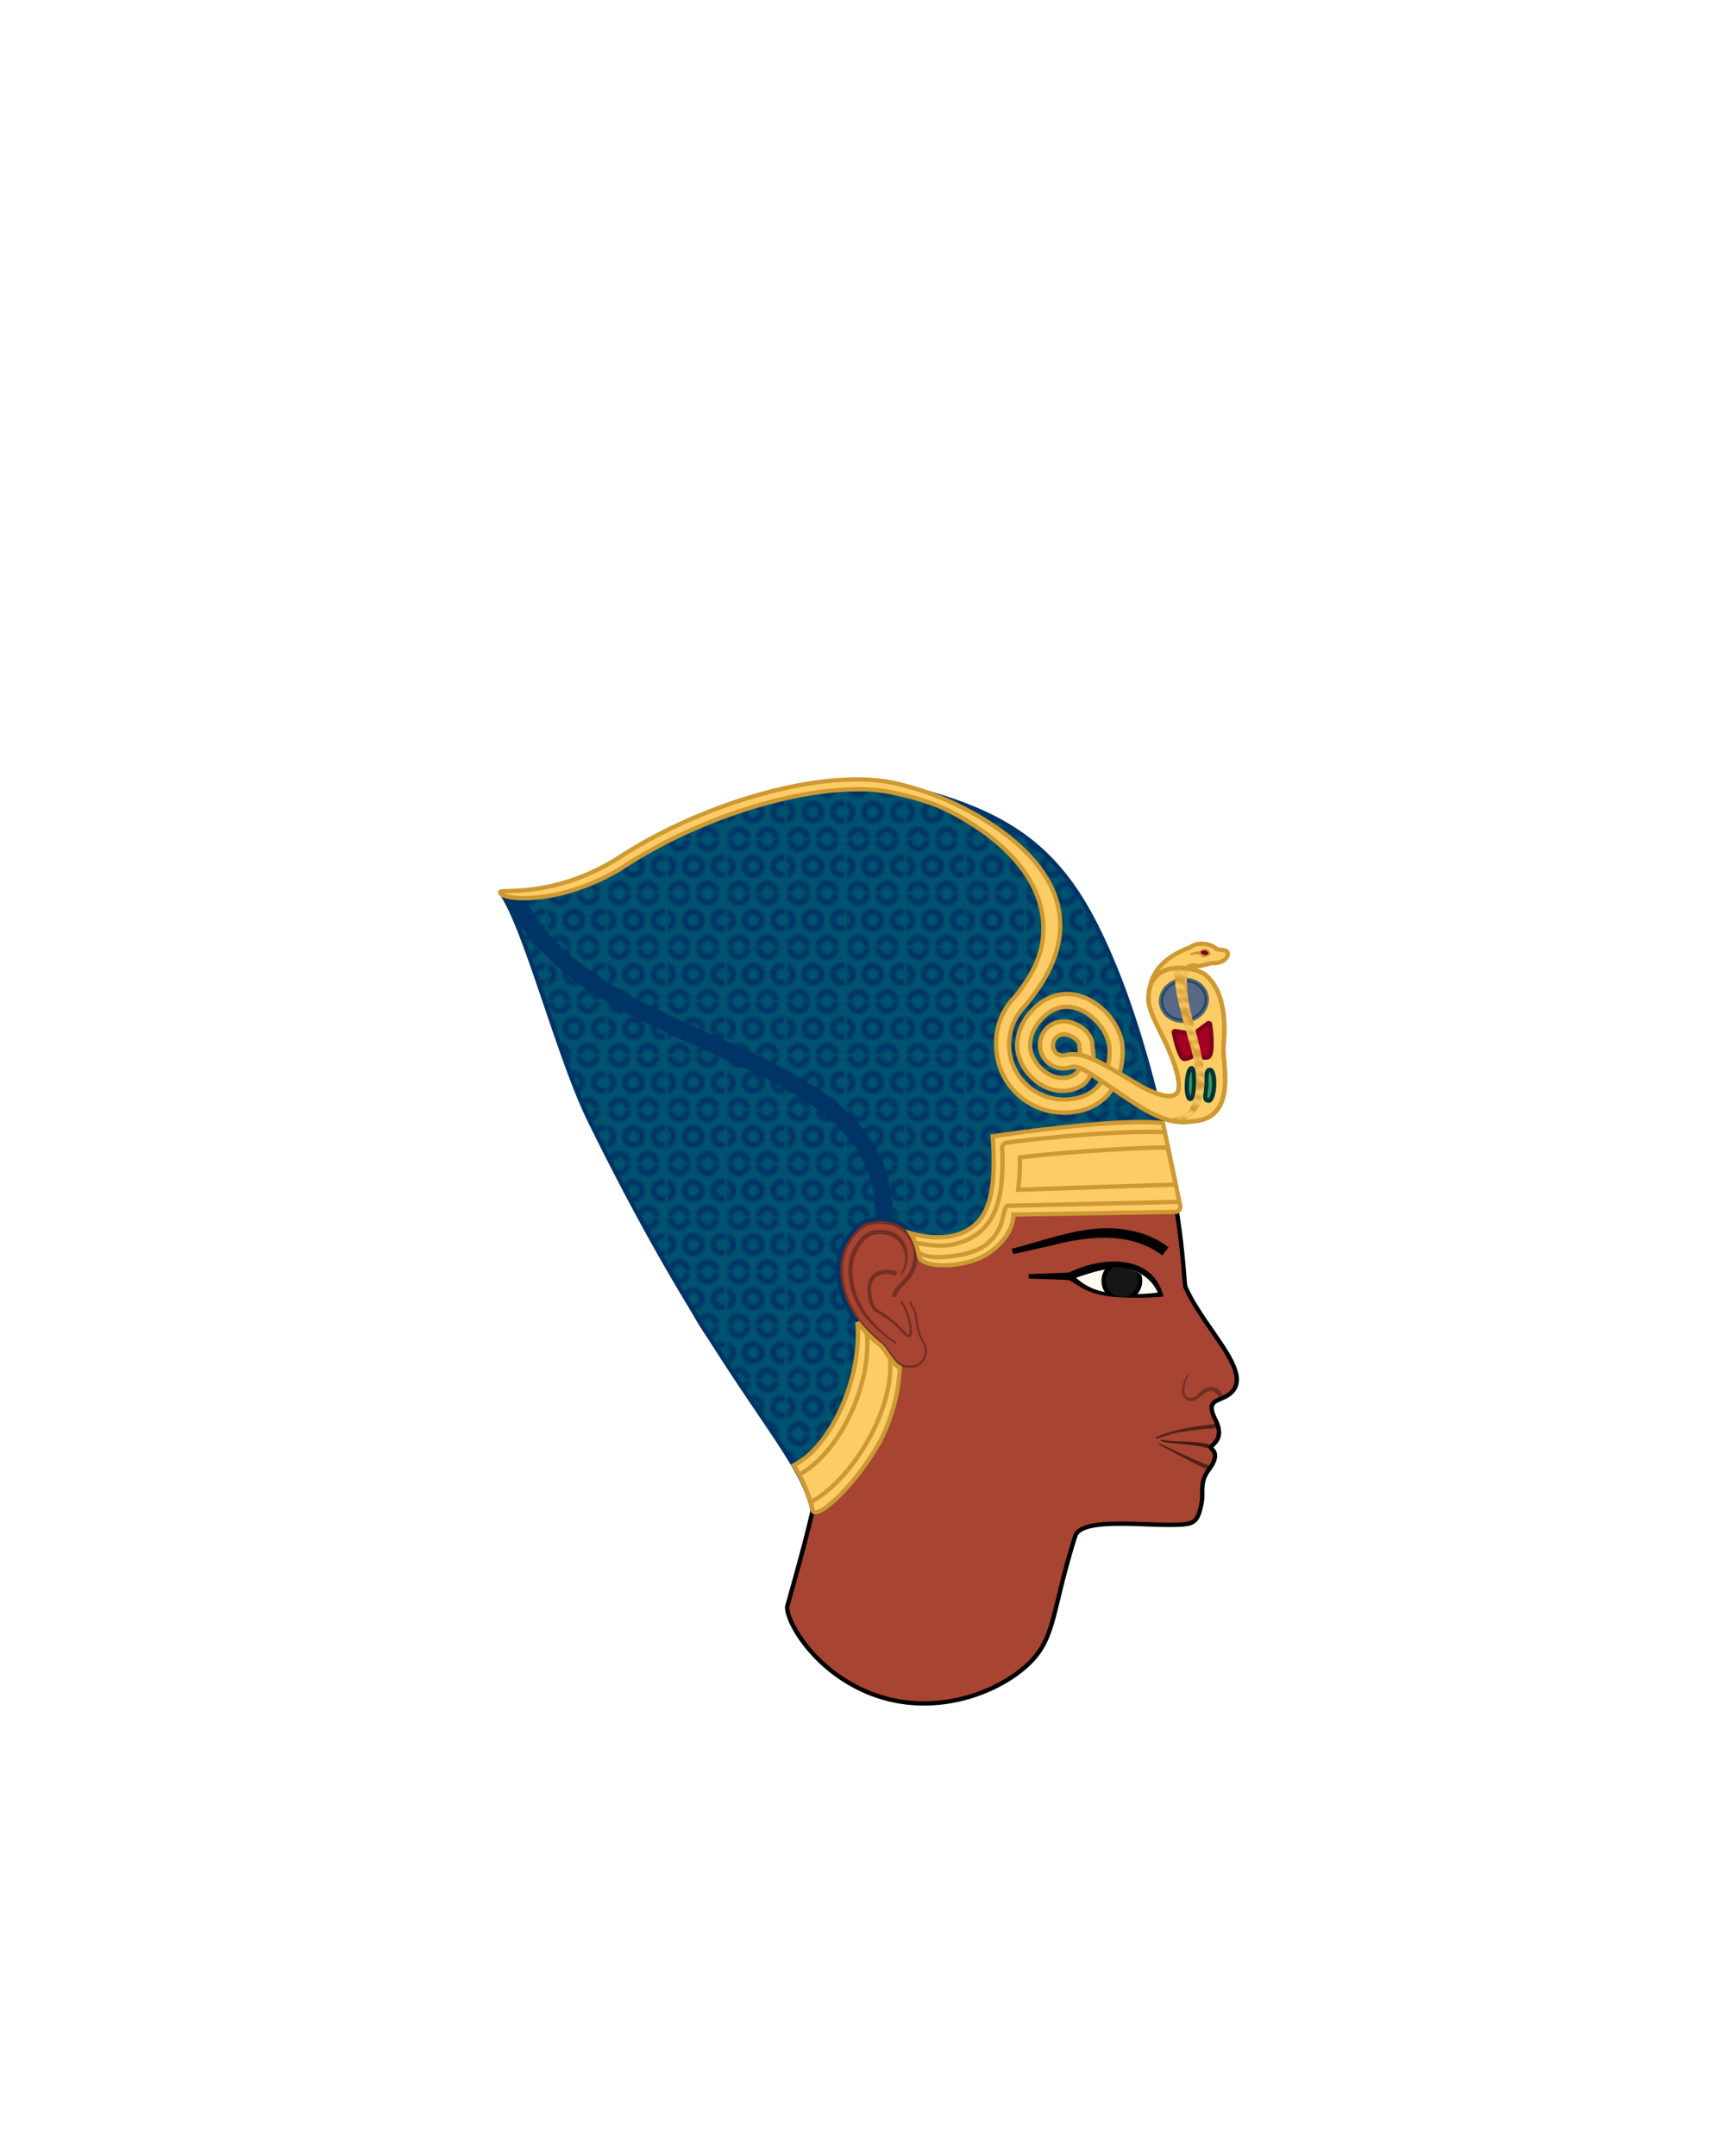 <svg xmlns="http://www.w3.org/2000/svg" xmlns:xlink="http://www.w3.org/1999/xlink" viewBox="0 0 400 500"><defs><style>.cls-1,.cls-14,.cls-15,.cls-2,.cls-3{fill:none;}.cls-2{stroke:#fdcc66;}.cls-10,.cls-11,.cls-13,.cls-14,.cls-15,.cls-17,.cls-18,.cls-19,.cls-2,.cls-3,.cls-4{stroke-miterlimit:10;}.cls-11,.cls-15,.cls-17,.cls-3{stroke:#003466;}.cls-3{stroke-width:2px;}.cls-4{fill:#a74432;}.cls-10,.cls-4{stroke:#000;}.cls-5{opacity:0.6;}.cls-6{opacity:0.5;}.cls-7{opacity:0.31;}.cls-8{fill:#fefcf0;}.cls-9{clip-path:url(#clip-path);}.cls-10{fill:#161616;}.cls-11{fill:#00536f;}.cls-12{fill:url(#separated_lapis_lazuli_circles);}.cls-13{fill:#fdcc66;}.cls-13,.cls-14{stroke:#cd9933;}.cls-15{stroke-width:4px;}.cls-16{fill:#cd9933;}.cls-17{fill:#039;opacity:0.65;}.cls-18{fill:#a50022;stroke:#7c001a;}.cls-19{fill:#339967;stroke:#013334;}.cls-20{fill:url(#light_yellow_thick_lines);}.cls-21{fill:#7c001a;}</style><clipPath id="clip-path"><path class="cls-1" d="M248,296s8.87-2.34,11.62-2.11c6.34.53,9.51,6.34,9.51,6.34s-8.45,1.59-14.79-.53C252.63,299.11,248,296,248,296Z"/></clipPath><pattern id="separated_lapis_lazuli_circles" data-name="separated lapis lazuli circles" width="20.07" height="18.26" patternTransform="translate(2.36 6.79) scale(0.66)" patternUnits="userSpaceOnUse" viewBox="0 0 20.07 18.26"><rect class="cls-1" width="20.07" height="18.26"/><circle class="cls-3" cx="14.04" cy="18.19" r="3"/><circle class="cls-3" cx="4" cy="18.19" r="3"/><circle class="cls-3" cx="19.06" cy="9.06" r="3"/><circle class="cls-3" cx="9.02" cy="9.06" r="3"/><circle class="cls-3" cx="-1.02" cy="9.06" r="3"/><circle class="cls-3" cx="14.04" cy="-0.07" r="3"/><circle class="cls-3" cx="4" cy="-0.07" r="3"/></pattern><pattern id="light_yellow_thick_lines" data-name="light yellow thick lines" width="5.1" height="8.75" patternTransform="translate(5.56 6.57) rotate(-59.52)" patternUnits="userSpaceOnUse" viewBox="0 0 5.1 8.75"><rect class="cls-1" width="5.1" height="8.75"/><line class="cls-2" x1="5.36" y1="7.42" x2="12.36" y2="19.42"/><line class="cls-2" x1="3.4" y1="8.51" x2="10.4" y2="20.51"/><line class="cls-2" x1="2.76" y1="7.42" x2="9.76" y2="19.42"/><line class="cls-2" x1="0.26" y1="7.42" x2="7.26" y2="19.42"/><line class="cls-2" x1="-1.7" y1="8.51" x2="5.3" y2="20.51"/><line class="cls-2" x1="-2.34" y1="7.42" x2="4.66" y2="19.42"/><line class="cls-2" x1="-4.84" y1="7.42" x2="2.16" y2="19.42"/><line class="cls-2" x1="-6.79" y1="8.51" x2="0.21" y2="20.51"/><line class="cls-2" x1="5.36" y1="-1.33" x2="12.36" y2="10.67"/><line class="cls-2" x1="3.4" y1="-0.24" x2="10.4" y2="11.76"/><line class="cls-2" x1="2.76" y1="-1.33" x2="9.76" y2="10.67"/><line class="cls-2" x1="0.26" y1="-1.33" x2="7.26" y2="10.67"/><line class="cls-2" x1="-1.7" y1="-0.24" x2="5.3" y2="11.76"/><line class="cls-2" x1="-2.34" y1="-1.33" x2="4.66" y2="10.67"/><line class="cls-2" x1="-4.84" y1="-1.33" x2="2.16" y2="10.67"/><line class="cls-2" x1="-6.79" y1="-0.24" x2="0.21" y2="11.76"/><line class="cls-2" x1="5.36" y1="-10.09" x2="12.36" y2="1.91"/><line class="cls-2" x1="3.4" y1="-9" x2="10.4" y2="3"/><line class="cls-2" x1="2.76" y1="-10.09" x2="9.76" y2="1.91"/><line class="cls-2" x1="0.26" y1="-10.09" x2="7.26" y2="1.91"/><line class="cls-2" x1="-1.7" y1="-9" x2="5.3" y2="3"/><line class="cls-2" x1="-2.34" y1="-10.09" x2="4.66" y2="1.91"/><line class="cls-2" x1="-4.84" y1="-10.09" x2="2.16" y2="1.91"/><line class="cls-2" x1="-6.79" y1="-9" x2="0.21" y2="3"/></pattern></defs><g id="Layer_2" data-name="Layer 2"><g id="Male_Poses" data-name="Male Poses"><g id="Head_copy_3" data-name="Head copy 3"><path id="head_round" data-name="head round" class="cls-4" d="M249.32,356.27c1.42-4.51,16.16-2.33,24.07-2.68,3.58-.16,4.42-.67,5.29-5.28.38-2.05-.56-4.55,1.58-7.4,3.17-4.23.23-4.83.53-5.29.61-.92,3.17-2.11,1.06-6.34s0-4.22,2.11-5.28c8.45-4.23-4.23-14.8-9-25.36-.49-1.08-.25-7.25-2.65-21.14-3.65-21.17-5.28-27.48-22.19-38-10.4-6.51-29.07-10.23-41.34-10.83-10.59-.52-20.43.94-29.46,6.6-8.51,5.32-12.69,9.51-19,21.13-8,14.75-7.1,31.95-.14,46.35,3.54,7.32,9.29,13.61,14.21,20.23,4.29,5.76,9.12,11.15,13.11,17.1a11.64,11.64,0,0,1,1.41,8.14c-1.94,8.73-4,15.8-6.39,24.43,0,3.17,4.22,10.57,11.62,15.85,15.5,11.08,33,6.18,42-.64S243.21,375.61,249.32,356.27Z"/><g id="face"><g id="mouth"><g class="cls-5"><path d="M269.23,333.91c3.82.72,8,0,11.78,1.27l-.44.89a11.14,11.14,0,0,0-2.69-.69c-1.67-.28-4.12-.52-5.83-.7a15.57,15.57,0,0,1-2.95-.51l.13-.26Z"/></g><g class="cls-6"><path d="M280.07,340.84c-3.91-1.77-7.63-3.84-11.4-5.88l.13-.25c3.84,1.81,7.7,3.68,11.65,5.21l-.38.92Z"/></g><g class="cls-6"><path d="M282.47,331.16c-4.78.39-9.78.7-14.27,2.53l-.18-.36c4.5-2.05,9.51-2.57,14.38-3.17l.07,1Z"/></g></g><g class="cls-7"><path d="M275.63,318.78c-.92,1.75-2.15,6.33,1.32,5.22.51-.25.94-.9,1.44-1.26,1.51-1.35,3.95-1.67,4.93.5a3.14,3.14,0,0,1,.32,1.18h-1a2.55,2.55,0,0,0-.7-1.41c-1.65-1.4-3.28.92-4.7,1.66a2.19,2.19,0,0,1-3.16-2.14,9.26,9.26,0,0,1,1.3-3.88l.25.13Z"/></g><path d="M269.49,291.13c-7.33-5.55-17.14-4.51-25.58-2.3-3,.69-6,1.36-9,2l-.3-1.23c8.8-2.19,18.29-6.23,27.5-4.21a20.54,20.54,0,0,1,8.86,3.88l-1.47,1.89Z"/><g id="eye"><path class="cls-8" d="M248,296s6.85-3,11.62-2.64c7.93.53,9.51,6.87,9.51,6.87a48,48,0,0,1-14.79-.53C251.74,299.09,248,296,248,296Z"/><path d="M247.22,295.88c.08-.43.46-.65.84-.83,7.22-3.5,18.72-4.44,21.59,5.05l.13.57c-2.06.21-4.11.29-6.16.3-4.67-.06-9.67-.13-13.66-2.87-.75-.44-1.54-.94-2.29-1.38a.89.89,0,0,1-.45-.84Zm1.62.23a.72.72,0,0,0-.24-.68,5.55,5.55,0,0,0,.42.42,13.44,13.44,0,0,0,9.08,4,44,44,0,0,0,11-.17l-.42.61a9.1,9.1,0,0,0-3.46-4.43c-5-3.46-11.28-1-16.52.73l-.17.06-.09,0a.72.72,0,0,0,.4-.61Z"/><polygon points="238.52 295.5 248.03 295.12 248.03 296.87 238.52 296.5 238.52 295.5 238.52 295.5"/><g class="cls-9"><circle class="cls-10" cx="260.14" cy="297.05" r="4.23"/></g></g><g id="ear"><g class="cls-7"><path d="M206.84,300.75c.27-2.18,2.07-3.12,3.23-4.65a7.58,7.58,0,0,0,.26-9.44c-2-2.85-6.22-3.45-9.33-2.32a10.73,10.73,0,0,0-3.7,3.55c-3.8,6.16-1.21,14.5,3.33,19.58a38.12,38.12,0,0,0,3.91,3.7c1.71,1.49,2.49,3.8,4.35,5.08a5.65,5.65,0,0,0,3.74.16,3.6,3.6,0,0,0,1.53-1.9,2.68,2.68,0,0,0,0-2.42c-.31-.82-.77-1.6-1.13-2.45-.67-1.74-.63-3.59-1.09-5.34-.22-1-1-1.43-1.15-2.49h.44a6.08,6.08,0,0,0,.89,1.68c.83,1.88.61,4.09,1.37,5.95.35.81.81,1.6,1.16,2.46a3.28,3.28,0,0,1,0,2.82,4,4,0,0,1-1.82,2.2,6.46,6.46,0,0,1-2.82.23c-2-.09-3.11-2.08-4.18-3.5-1.51-2.32-3.92-3.62-5.69-5.74A21.21,21.21,0,0,1,197,303.4c-2.38-4.87-3.44-11.13-.35-15.94a11.29,11.29,0,0,1,4-3.88c3.56-1.32,8-.6,10.36,2.54a8.51,8.51,0,0,1-.23,10.6c-.95,1.27-2.77,2.5-3,4Z"/></g><g class="cls-7"><path d="M207.65,295.91a4.8,4.8,0,0,0-4.42.18c-1.8,1.36-1.32,4.16-.72,6.08.45,1.63,1.5,1.69,2.66,2.54a30,30,0,0,1,5.29,4.77.65.65,0,0,0,.32.11c-.05,0-.07,0,0,0,.44-2.57-.7-5.46-2-7.67l.37-.25a13.93,13.93,0,0,1,1.73,3.76c.29.95,1.55,5.7-.7,4.55-.87-.64-1.43-1.5-2.22-2.19a21.94,21.94,0,0,0-4.89-3.48,1.54,1.54,0,0,1-.51-.4c-1.53-2.31-2.35-6.72.21-8.62a5.72,5.72,0,0,1,5.36-.28l-.44.89Z"/></g><g class="cls-7"><path d="M208.78,295.57c2.81-4.44,0-10-5.51-9.3a3.39,3.39,0,0,0-2.33,1c-3,2.62-3.78,6.62-2.95,10.39,1,5.93,5.25,10.43,10,13.72l-.32.32c-3.16-2.16-6.39-4.79-8.44-8.25s-3.06-7.71-2.17-11.67c.79-2.82,2.94-6.31,6.08-6.52,3.33-.42,6.62,1.27,7.21,4.7a7.78,7.78,0,0,1-1.32,5.84l-.29-.23Z"/></g></g></g><g id="battle_crown" data-name="battle crown"><path class="cls-11" d="M234.75,281.12l38.58-.88s-5.75-39.83-19.77-66.71c-9.82-18.85-22.47-26-45.41-31.49-16.22-3.88-44.42,4.24-64.07,17-15.12,9.78-28.55,7.17-28,7.92,5.4,6.94,13.39,38.09,20.54,52.68,30.38,62,48.71,76,51.79,90.55.65,3,10.38-6.15,15.75-16.11a42.19,42.19,0,0,0,4.48-16.87c-1.11-.51-1.93-1.72-2.91-3.09a13.86,13.86,0,0,0-1.47-2c-2.8-2.14-7.06-6.45-8.66-11.08-3.51-10.2,1.44-14.71,3-16.36.1-.11.2-.19.27-.26,2.44-2.44,7.14-1.78,8.91-1.11,2.57,1,4.71,2.85,5.26,7.87.36,3.2,11.14,3.21,16.46-.95C235.29,285.67,234.75,281.12,234.75,281.12Z"/><path class="cls-12" d="M234.75,281.12l38.58-.88s-5.75-39.83-19.77-66.71c-9.82-18.85-22.47-26-45.41-31.49-16.22-3.88-44.42,4.24-64.07,17-15.12,9.78-28.55,7.17-28,7.92,5.4,6.94,13.39,38.09,20.54,52.68,30.38,62,48.71,76,51.79,90.55.65,3,10.38-6.15,15.75-16.11a42.19,42.19,0,0,0,4.48-16.87c-1.11-.51-1.93-1.72-2.91-3.09a13.86,13.86,0,0,0-1.47-2c-2.8-2.14-7.06-6.45-8.66-11.08-3.51-10.2,1.44-14.71,3-16.36.1-.11.2-.19.27-.26,2.44-2.44,7.14-1.78,8.91-1.11,2.57,1,4.71,2.85,5.26,7.87.36,3.2,11.14,3.21,16.46-.95C235.29,285.67,234.75,281.12,234.75,281.12Z"/><path class="cls-13" d="M198.82,306.61c1.14,12.32-5.63,28.52-14.76,33.21h0a35.17,35.17,0,0,1,4.38,10.33c.65,3,10.38-6.15,15.75-16.11a42.19,42.19,0,0,0,4.48-16.87c-1.11-.51-1.93-1.72-2.91-3.09a13.86,13.86,0,0,0-1.47-2,30.79,30.79,0,0,1-5.47-5.46Z"/><path class="cls-14" d="M208.67,317.17c-1.11-.51-1.93-1.72-2.91-3.09a13.86,13.86,0,0,0-1.47-2,30.79,30.79,0,0,1-5.47-5.46h0"/><path class="cls-14" d="M188,348.34c9.13-4.7,19.51-21.12,18.37-33.43"/><path class="cls-14" d="M185.22,342c9.13-4.69,16.94-20.5,15.8-32.82"/><path class="cls-13" d="M269.68,260.45l4,19.2a1.17,1.17,0,0,1-1.12,1.41l-37.61.61s.54,4.34-5.29,8.66c-5.36,4-16.24,4-16.6.9a13.51,13.51,0,0,0-1.91-5.23s8.22,2.75,13.87-1.12c3.86-2.63,6.18-7.71,5.17-21.34C230.2,263.54,258.27,259.2,269.68,260.45Z"/><path class="cls-13" d="M236.1,275.91a50.45,50.45,0,0,0,.38-7.46c7.06-1,25.74-2.33,34.26-2.33l1.88,8.59Z"/><path class="cls-14" d="M273.4,278.72l-39.9.92c-1.16.92-.32,5.66-5.07,9.18-2.21,1.64-6,2.45-9.59,2.69-1.55.11-4.74.1-5.9-1.18"/><path class="cls-14" d="M212.38,288.2a32.09,32.09,0,0,0,5.11.66,14.72,14.72,0,0,0,8.73-2.43c4.81-3.29,6.66-9.23,6.16-20.19a1.22,1.22,0,0,1,1.06-1.24c6.29-.89,25-2.86,36.74-2.45"/><g id="Layer_594" data-name="Layer 594"><path class="cls-15" d="M119.42,208.23c17.56,37.34,86.93,33.19,85.5,74.45"/></g><g id="front_cobra" data-name="front cobra"><path class="cls-13" d="M275.12,224.45s1.45-.76,1.89-.54c1.05.52,3.28-.58,4.27-.55,2.21.06,3.68-1.27,3.38-2.42-.2-.75-1.71-.54-2.47-.82a5.33,5.33,0,0,0-3.32-1.23,4.09,4.09,0,0,0-2.65.64c-.55.51-10.89,3.08-9.65,12.95"/><path class="cls-13" d="M248.26,247.51a5.45,5.45,0,1,1-1.6-10.64c3,0,6.63,2.47,6.63,5.55,0,.14,0,.36.07.63.23,1.74.69,5.34-1.45,7.76-1.3,1.46-3.29,2.19-5.88,2.16-5.13-.06-10.18-5.31-10.18-10.6a11.81,11.81,0,0,1,2-6.2c3.33-4.77,8-6.64,12.73-5.14,5.38,1.69,9.75,7.31,9.75,12.54,0,8.91-5.23,14.45-13.65,14.45A15.67,15.67,0,0,1,231,242.37,15.1,15.1,0,0,1,234.62,232l.09-.1c6.75-7.74,8.28-14.57,6.64-21.49-3.16-13.31-19-21.57-24.29-23.73a69.16,69.16,0,0,0-9.37-2.72,37.91,37.91,0,0,0-8.75-.92c-15.51,0-37.19,6.87-53.78,17.6-12.3,8-24.93,8.56-28.75,6.89a.62.62,0,0,1-.36-.64c0-.8,12.75,1.53,27.86-8.25,19.65-12.72,47.86-20.79,64.08-16.9a70.7,70.7,0,0,1,9.82,3.09c12.24,5,42.91,22,19.43,48.94l-.12.13A12.74,12.74,0,0,0,246.66,255c6.77,0,10.65-4.17,10.65-11.45,0-3.88-3.57-8.4-7.64-9.68-2.47-.78-6.09-.71-9.38,4a8.8,8.8,0,0,0-1.44,4.48c0,3.65,3.71,7.56,7.22,7.6a4.48,4.48,0,0,0,3.59-1.16c1.24-1.39.91-4,.73-5.37a9.12,9.12,0,0,1-.1-1c0-1.15-2-2.55-3.63-2.55a2.55,2.55,0,0,0-1.6,4.49,2.66,2.66,0,0,0,2.41.25"/><path class="cls-13" d="M247.88,246.12c4.28-1.55,14.77,7.21,14.77,7.21"/><path class="cls-13" d="M247.41,244.63c4.15-.84,8.76,2.3,16.52,6.92,3.84,2.29,9.2,4.17,9.4.74.18-3.27-1.79-7.49-2.63-9.53-1.29-3.1-4.45-8.09-4.4-11.23.14-9.65,11.15-7.21,13.27-5.41,5.41,4.57,4.3,14.49,4.13,16.42-.32,3.81,3.19,16-6.11,17.4-4.55.66-7.53.61-16-5.05-10.3-6.89-11-7.88-13.58-7.32"/><path class="cls-16" d="M276,221c.62-.11,1.2-.23,1.79-.37a1.71,1.71,0,0,0,.61-.21,1.36,1.36,0,0,1,2.31.7l-.07.3a2.92,2.92,0,0,1-1.21.56,1.19,1.19,0,0,1-.53,0c-.33-.18-.63-.64-1.07-.61a2.78,2.78,0,0,0-1.62.18L276,221Z"/><ellipse class="cls-17" cx="274.54" cy="231.97" rx="5.32" ry="4.74" transform="translate(-35.27 49.76) rotate(-9.73)"/><path class="cls-18" d="M272.5,239.12l4.26.71,3.31-2.49a.34.34,0,0,1,.54.31s.87,5.83-.18,7.3c-.63.86-3.29-.26-3.29-.26s-2.27,1.24-2.82.78c-1.15-1-2.12-5.94-2.12-5.94A.3.3,0,0,1,272.5,239.12Z"/><path class="cls-19" d="M281.53,251.74c-.09,2-.65,3.53-1.26,3.53-1.44,0-.48-2.31-.53-3.86-.1-2.95.26-3.31.86-3.29S281.62,249.76,281.53,251.74Z"/><path class="cls-19" d="M276.89,251.06c0,2.66-.41,3.82-.92,3.8s-.84-1.64-.75-3.61.58-3.56,1.08-3.54S276.9,249.09,276.89,251.06Z"/><path class="cls-16" d="M272.32,259.28c1.55-.45,2.81-.65,3.61-2.14,3.73-7-.58-15.46-2.15-22.71a39.46,39.46,0,0,1-1.35-7.36,4.5,4.5,0,0,0-1-2.72l5,.57c-1.74,1.1-1.13,2.75-1.16,4.37.24,8.56,9.06,24.41-.23,30.42a14.19,14.19,0,0,1-2.45.54l-.25-1Z"/><path class="cls-20" d="M272.32,259.28c1.55-.45,2.81-.65,3.61-2.14,3.73-7-.58-15.46-2.15-22.71a39.46,39.46,0,0,1-1.35-7.36,4.5,4.5,0,0,0-1-2.72l5,.57c-1.74,1.1-1.13,2.75-1.16,4.37.24,8.56,9.06,24.41-.23,30.42a14.19,14.19,0,0,1-2.45.54l-.25-1Z"/><ellipse class="cls-21" cx="279.34" cy="220.94" rx="0.53" ry="0.89" transform="translate(12.47 456.79) rotate(-79.81)"/><path class="cls-14" d="M247.41,244.63c4.15-.84,8.76,2.3,16.52,6.92,3.84,2.29,9.2,4.17,9.4.74.18-3.27-1.79-7.49-2.63-9.53-1.29-3.1-4.45-8.09-4.4-11.23.14-9.65,11.15-7.21,13.27-5.41,5.41,4.57,4.3,14.49,4.13,16.42-.32,3.81,3.19,16-6.11,17.4-4.55.66-7.53.61-16-5.05-10.3-6.89-11-7.88-13.58-7.32"/></g><line class="cls-14" x1="271.43" y1="259.87" x2="272.58" y2="259.76"/></g></g></g><g id="Head_copy" data-name="Head copy"><rect id="head_bounding_box" data-name="head bounding box" class="cls-1" width="400" height="500"/></g></g></svg>